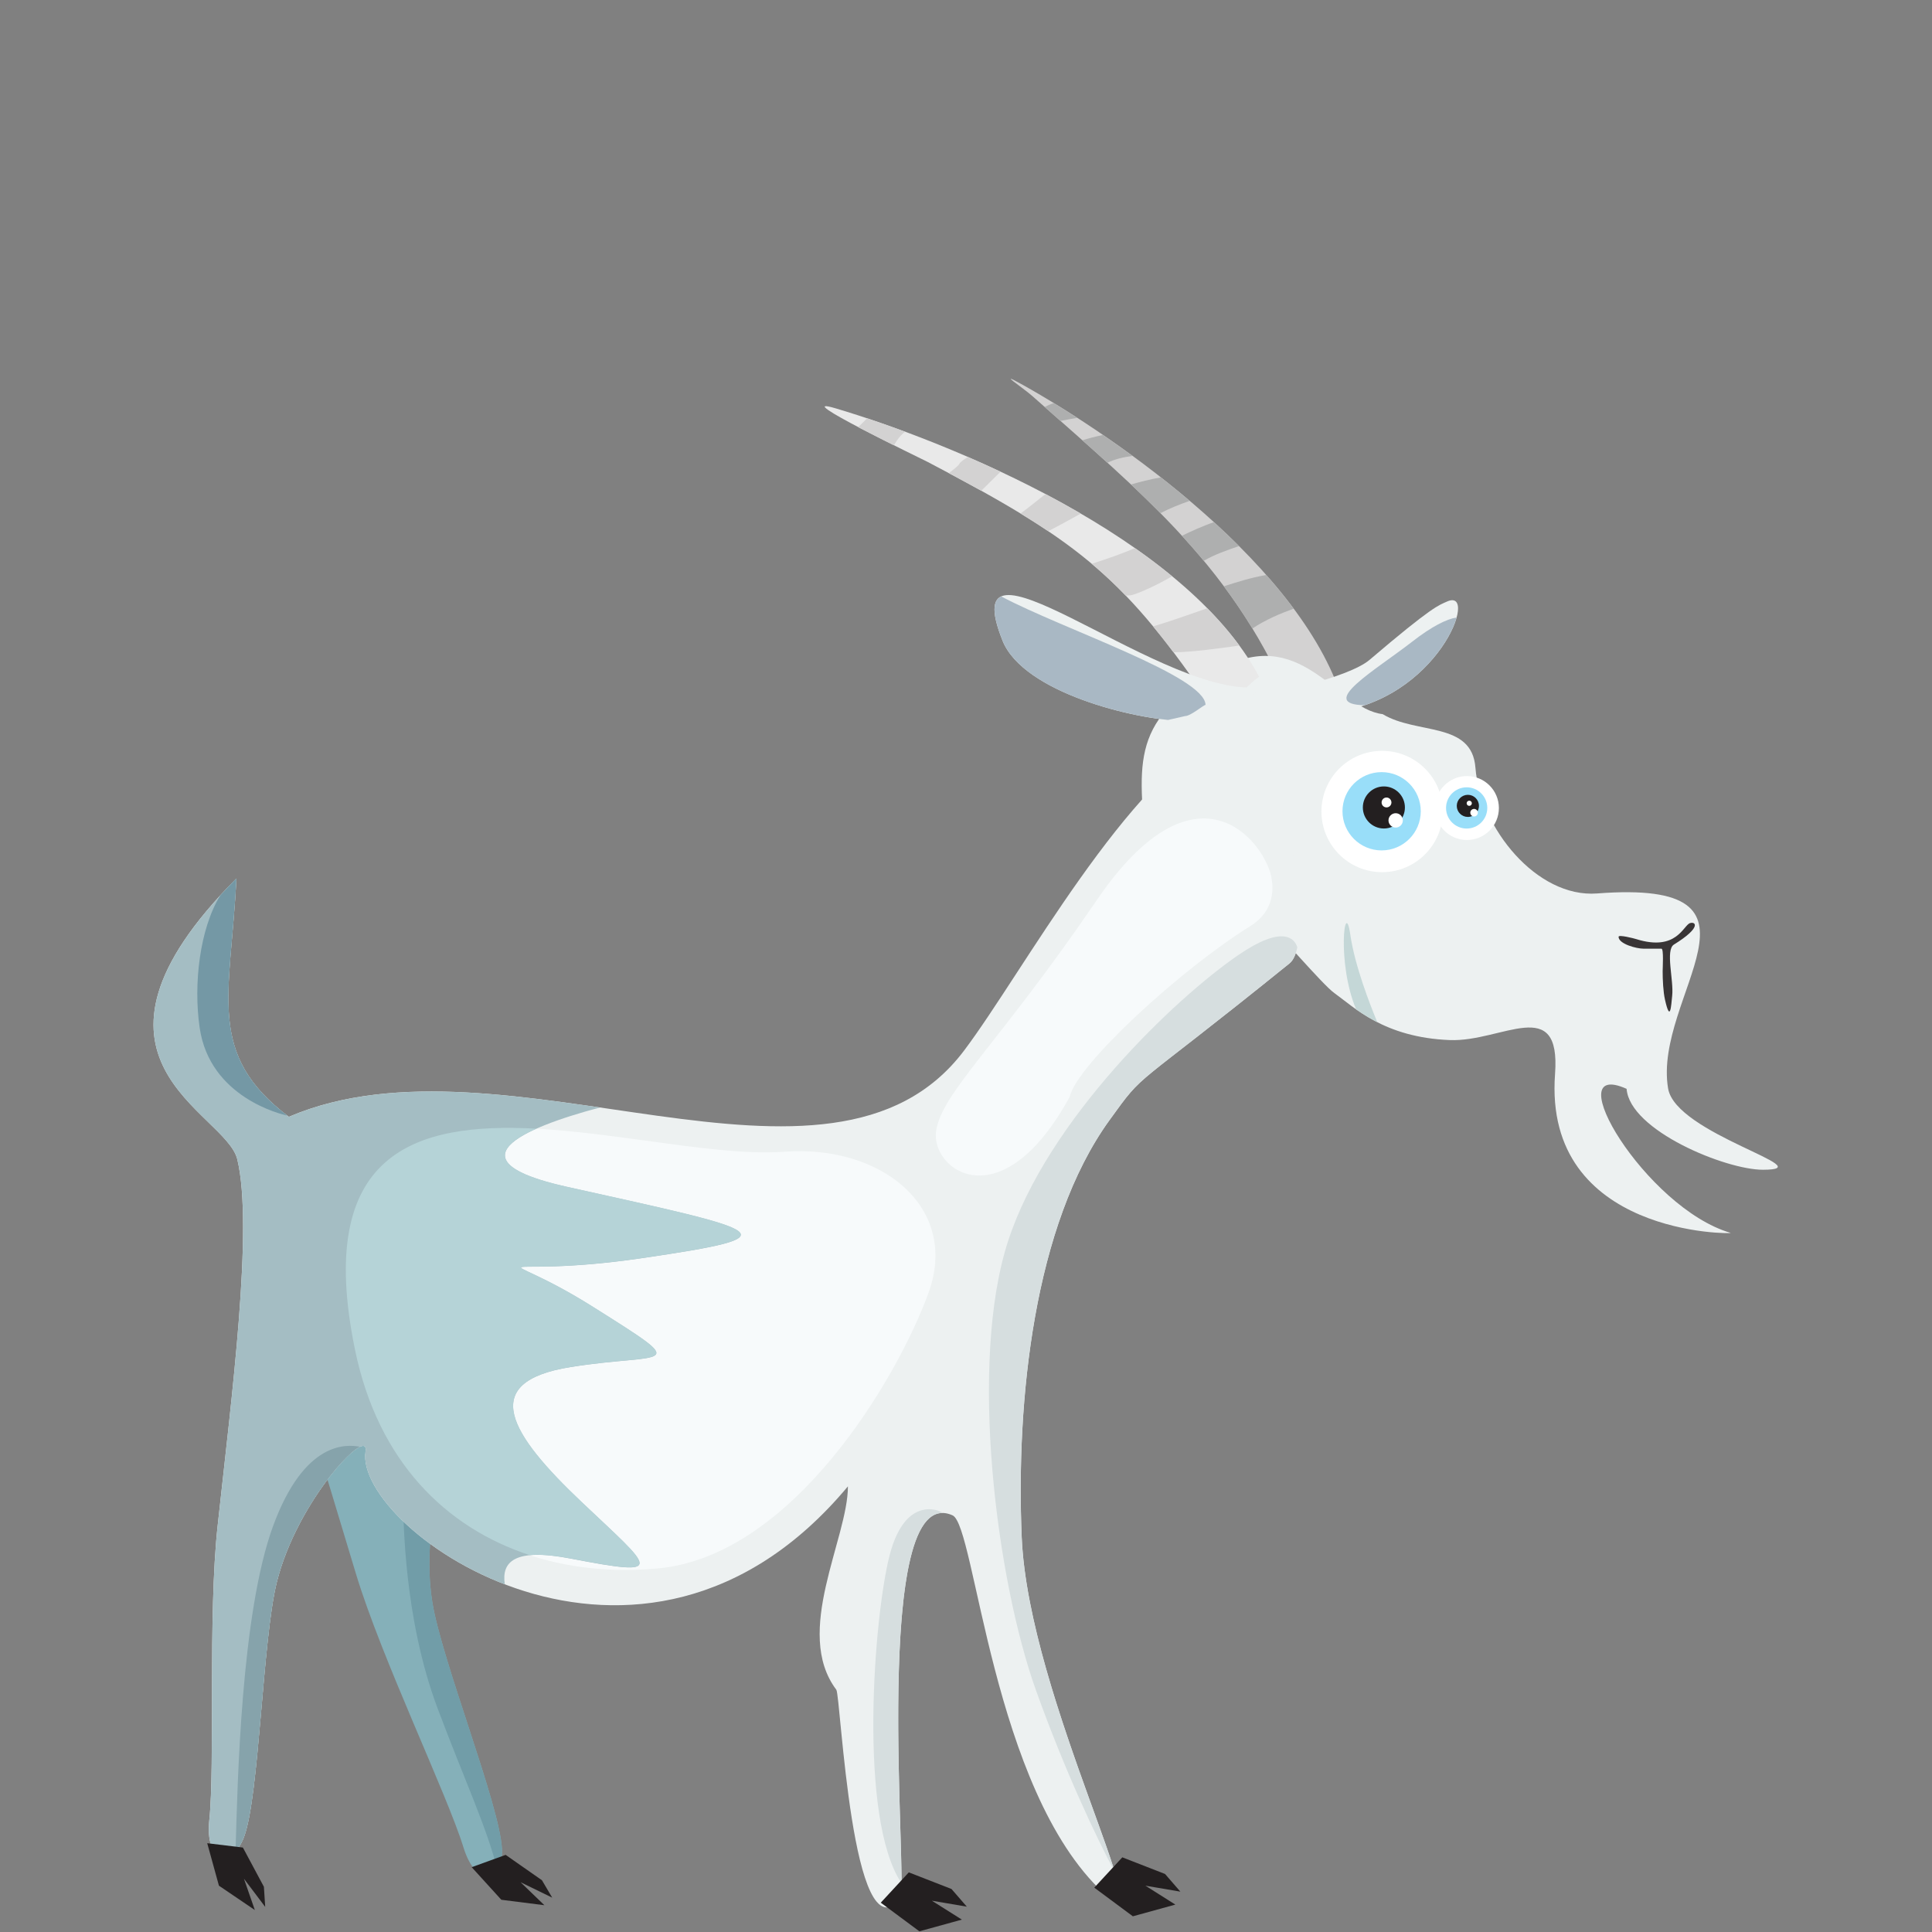 <?xml version="1.0" encoding="UTF-8" standalone="no"?>
<svg
   xmlns:dc="http://purl.org/dc/elements/1.1/"
   xmlns:cc="http://creativecommons.org/ns#"
   xmlns:rdf="http://www.w3.org/1999/02/22-rdf-syntax-ns#"
   xmlns:svg="http://www.w3.org/2000/svg"
   xmlns="http://www.w3.org/2000/svg"
   xmlns:sodipodi="http://sodipodi.sourceforge.net/DTD/sodipodi-0.dtd"
   xmlns:inkscape="http://www.inkscape.org/namespaces/inkscape"
   width="200"
   height="200"
   viewBox="0 0 52.917 52.917"
   version="1.1"
   id="svg3023"
   sodipodi:docname="3.svg"
   inkscape:version="1.0.2-2 (e86c870879, 2021-01-15)">
  <rect x="0" y="0" width="52.917" height="52.917" fill="#808080" stroke="none"/>
  <defs
     id="defs3017" />
  <sodipodi:namedview
     id="base"
     pagecolor="#ffffff"
     bordercolor="#666666"
     borderopacity="1.0"
     inkscape:pageopacity="0.0"
     inkscape:pageshadow="2"
     inkscape:zoom="2.8"
     inkscape:cx="124.64704"
     inkscape:cy="114.35804"
     inkscape:document-units="mm"
     inkscape:current-layer="layer1"
     inkscape:document-rotation="0"
     showgrid="false"
     units="px"
     inkscape:window-width="1920"
     inkscape:window-height="1017"
     inkscape:window-x="-8"
     inkscape:window-y="-8"
     inkscape:window-maximized="1" />
  <g
     inkscape:label="Layer 1"
     inkscape:groupmode="layer"
     id="layer1">
    <g
       id="g4500"
       transform="matrix(1.419,0,0,1.419,-10.955,-12.611)">
      <path
         id="path820"
         style="fill:#85b0b9;fill-opacity:1;fill-rule:evenodd;stroke:none;stroke-width:0.035"
         d="m 13.578,35.97 c 0.355,1.091 0.7,2.264 1.012,3.293 0.501,1.653 1.764,4.266 2.076,5.283 0.244,0.797 0.771,0.665 0.743,0.032 -0.038,-0.842 -1.162,-3.633 -1.344,-4.766 -0.122,-0.761 -0.029,-1.58 0.118,-2.182 -0.216,-0.248 -0.395,-0.496 -0.504,-0.75 -0.204,-0.479 -1.092,-0.774 -2.101,-0.91 v 0" />
      <path
         id="path822"
         style="fill:#719da8;fill-opacity:1;fill-rule:evenodd;stroke:none;stroke-width:0.035"
         d="m 17.321,44.982 c 0.061,-0.089 0.096,-0.227 0.088,-0.404 -0.038,-0.842 -1.162,-3.633 -1.344,-4.766 -0.097,-0.602 -0.059,-1.24 0.034,-1.778 -0.397,-0.165 -0.602,-0.04 -0.602,-0.04 0.025,0.174 0,2.083 0.67,3.869 0.505,1.346 0.967,2.34 1.154,3.12 v 0" />
      <path
         id="path824"
         style="fill:#d3d2d2;fill-opacity:1;fill-rule:evenodd;stroke:none;stroke-width:0.035"
         d="m 33.669,22.521 c -0.736,-2.666 -4.414,-5.203 -6.202,-6.202 -0.547,-0.305 -0.006,0.048 0.181,0.214 2.134,1.897 3.943,3.328 5.054,6.103 0.224,0.559 0.521,0.064 0.968,-0.115 v 0" />
      <path
         id="path826"
         style="fill:#aeafaf;fill-opacity:1;fill-rule:evenodd;stroke:none;stroke-width:0.035"
         d="m 32.691,20.636 c -0.164,-0.22 -0.341,-0.437 -0.528,-0.65 -0.299,0.049 -0.605,0.149 -0.82,0.218 0.193,0.259 0.377,0.53 0.551,0.815 0.248,-0.167 0.54,-0.29 0.797,-0.383 z m -1.055,-1.208 c -0.157,-0.158 -0.32,-0.312 -0.484,-0.462 -0.218,0.074 -0.448,0.18 -0.618,0.263 0.144,0.157 0.285,0.318 0.422,0.483 0.195,-0.116 0.462,-0.211 0.681,-0.284 z m -0.953,-0.873 c -0.184,-0.156 -0.37,-0.307 -0.555,-0.453 -0.206,0.035 -0.411,0.089 -0.578,0.137 0.194,0.183 0.384,0.367 0.569,0.554 0.171,-0.091 0.38,-0.174 0.565,-0.238 z m -1.102,-0.867 c -0.194,-0.141 -0.385,-0.277 -0.572,-0.405 -0.144,0.03 -0.279,0.066 -0.398,0.103 0.164,0.146 0.326,0.29 0.485,0.434 0.135,-0.068 0.306,-0.109 0.485,-0.133 z m -1.067,-0.734 c -0.158,-0.102 -0.31,-0.198 -0.456,-0.287 -0.067,0.024 -0.125,0.051 -0.174,0.077 l 0.305,0.269 c 0.105,-0.023 0.216,-0.043 0.325,-0.06 v 0" />
      <path
         id="path828"
         style="fill:#edf1f1;fill-opacity:1;fill-rule:evenodd;stroke:none;stroke-width:0.035"
         d="m 34.409,22.672 c 0.661,0.399 1.721,0.137 1.79,1.032 0.09,1.163 1.185,2.518 2.348,2.429 3.668,-0.283 1.072,1.984 1.371,3.764 0.148,0.882 3.017,1.567 1.831,1.569 -0.718,0.001 -2.57,-0.756 -2.632,-1.562 -1.36,-0.607 0.366,2.301 2.006,2.78 0.086,0.025 -3.62,0.069 -3.387,-3.068 0.114,-1.544 -1.022,-0.614 -2.031,-0.653 -1.274,-0.05 -1.848,-0.635 -2.23,-0.908 -0.231,-0.165 -1.081,-1.176 -1.37,-1.424 -0.482,-0.413 -2.133,0.345 -2.244,-1.087 -0.145,-1.879 -0.397,-2.688 1.334,-3.703 1.627,-0.955 2.306,0.721 3.214,0.831 v 0" />
      <path
         id="path830"
         style="fill:#c4d7d7;fill-opacity:1;fill-rule:evenodd;stroke:none;stroke-width:0.035"
         d="m 34.304,28.617 c -0.156,-0.08 -0.29,-0.165 -0.408,-0.248 -0.377,-0.894 -0.219,-2.187 -0.112,-1.441 0.086,0.601 0.387,1.369 0.521,1.689 v 0" />
      <path
         id="path832"
         style="fill:#edf1f1;fill-opacity:1;fill-rule:evenodd;stroke:none;stroke-width:0.035"
         d="m 31.379,22.993 c -1.907,0.897 -3.903,4.649 -5.048,6.17 -2.589,3.441 -8.857,-0.505 -13.035,1.281 -1.608,-1.211 -1.124,-2.336 -1.013,-4.6 -3.496,3.514 -0.205,4.493 0.018,5.422 0.315,1.314 -0.111,4.595 -0.381,7.081 -0.187,1.717 -0.048,4.616 -0.16,5.674 -0.087,0.829 0.449,0.915 0.671,0.321 0.295,-0.79 0.355,-3.798 0.631,-4.912 0.395,-1.593 1.794,-3.047 1.714,-2.526 -0.23,1.504 5.315,5.464 9.311,0.673 0,1.01 -1.061,2.814 -0.224,3.926 0.085,0.114 0.301,5.166 1.234,4.038 0.167,-0.201 -0.597,-8.124 1.01,-7.404 0.445,0.199 0.756,5.288 2.917,7.292 1.212,1.124 -1.45,-3.751 -1.582,-6.867 -0.111,-2.633 0.232,-6.031 1.694,-8.053 0.715,-0.989 0.344,-0.496 3.477,-3.028 0.617,-0.499 -0.337,-5.16 -1.234,-4.487 v 0" />
      <path
         id="path834"
         style="fill:#f7fafb;fill-opacity:1;fill-rule:evenodd;stroke:none;stroke-width:0.035"
         d="m 22.86,31.118 c 1.88,-0.139 3.377,1.079 2.785,2.716 -0.592,1.636 -2.611,5.083 -5.223,5.327 -2.611,0.244 -5.188,-1.01 -5.849,-4.213 -1.347,-6.521 5.273,-3.607 8.286,-3.83 z m 9.401,-5.3 c -0.149,-0.719 -1.463,-2.356 -3.373,0.447 -1.909,2.802 -3,3.719 -3.1,4.463 -0.099,0.744 1.265,1.736 2.579,-0.669 0.141,-0.622 2.137,-2.457 3.491,-3.299 0.467,-0.29 0.444,-0.734 0.402,-0.941 v 0" />
      <path
         id="path836"
         style="fill:#d6dedf;fill-opacity:1;fill-rule:evenodd;stroke:none;stroke-width:0.035"
         d="m 29.235,45.011 c -0.383,-1.255 -1.702,-4.278 -1.794,-6.449 -0.111,-2.633 0.232,-6.031 1.694,-8.053 0.715,-0.989 0.344,-0.496 3.477,-3.028 0.068,-0.056 0.118,-0.163 0.149,-0.308 -0.053,-0.179 -0.288,-0.434 -1.139,0.149 -1.207,0.826 -3.683,3.175 -4.445,5.525 -0.762,2.349 -0.222,6.54 0.54,8.668 0.559,1.56 1.169,2.847 1.517,3.497 z m -4.113,0.225 c 0.006,-1.403 -0.407,-7.123 0.781,-7.144 5.55e-4,-0.004 0.002,-0.007 0.004,-0.007 0.032,0 -0.698,-0.413 -1.016,0.825 -0.304,1.186 -0.608,5.077 0.23,6.326 v 0" />
      <path
         id="path838"
         style="fill:#a4bdc3;fill-opacity:1;fill-rule:evenodd;stroke:none;stroke-width:0.035"
         d="m 19.298,30.264 c -2.083,-0.304 -4.231,-0.577 -6.002,0.181 -1.608,-1.211 -1.124,-2.336 -1.013,-4.6 -3.496,3.514 -0.205,4.493 0.018,5.422 0.315,1.314 -0.111,4.595 -0.381,7.081 -0.187,1.717 -0.048,4.616 -0.16,5.674 -0.087,0.829 0.449,0.915 0.671,0.321 0.295,-0.79 0.355,-3.798 0.631,-4.912 0.395,-1.593 1.794,-3.047 1.714,-2.526 -0.107,0.699 1.035,1.928 2.688,2.563 -0.065,-0.428 0.173,-0.708 1.269,-0.497 1.884,0.362 1.594,0.217 0.217,-1.087 -1.377,-1.305 -2.029,-2.319 -0.217,-2.609 1.812,-0.29 2.392,0.072 0.435,-1.16 -1.957,-1.232 -2.029,-0.507 0.942,-0.942 2.971,-0.435 2.464,-0.508 -1.449,-1.377 -2.254,-0.501 -0.901,-1.122 0.637,-1.531 v 0" />
      <path
         id="path840"
         style="fill:#b5d3d7;fill-opacity:1;fill-rule:evenodd;stroke:none;stroke-width:0.035"
         d="m 17.941,38.905 c 0.192,-0.019 0.45,-0.001 0.793,0.064 1.884,0.362 1.594,0.217 0.217,-1.087 -1.377,-1.305 -2.029,-2.319 -0.217,-2.609 1.812,-0.29 2.392,0.072 0.435,-1.16 -1.957,-1.232 -2.029,-0.507 0.942,-0.942 2.971,-0.435 2.464,-0.508 -1.449,-1.377 -1.587,-0.353 -1.386,-0.765 -0.591,-1.121 -2.347,-0.126 -4.285,0.46 -3.497,4.274 0.446,2.157 1.76,3.43 3.368,3.957 v 0" />
      <path
         id="path842"
         style="fill:#86a3ab;fill-opacity:1;fill-rule:evenodd;stroke:none;stroke-width:0.035"
         d="m 12.267,44.616 c 0.063,-0.064 0.119,-0.155 0.164,-0.275 0.295,-0.79 0.355,-3.798 0.631,-4.912 0.316,-1.275 1.275,-2.46 1.605,-2.616 -0.263,-0.05 -1.073,-0.111 -1.675,1.528 -0.619,1.688 -0.687,4.958 -0.725,6.275 v 0" />
      <path
         id="path844"
         style="fill:#7498a5;fill-opacity:1;fill-rule:evenodd;stroke:none;stroke-width:0.035"
         d="m 13.266,30.421 c -1.571,-1.202 -1.093,-2.327 -0.983,-4.577 -0.11,0.111 -0.213,0.219 -0.31,0.325 -0.4,0.647 -0.521,1.718 -0.399,2.555 0.196,1.355 1.594,1.676 1.693,1.697 v 0" />
      <path
         id="path846"
         style="fill:#e9e9e9;fill-opacity:1;fill-rule:evenodd;stroke:none;stroke-width:0.035"
         d="m 32.023,21.948 c -1.435,-2.692 -6.008,-4.537 -8.174,-5.179 -0.959,-0.285 1.671,0.979 1.776,1.034 2.801,1.468 3.734,2.162 5.346,4.512 0.384,0.559 0.636,-0.081 1.053,-0.366 v 0" />
      <path
         id="path848"
         style="fill:#d3d2d2;fill-opacity:1;fill-rule:evenodd;stroke:none;stroke-width:0.035"
         d="m 31.641,21.346 c -0.182,-0.248 -0.39,-0.487 -0.618,-0.718 -0.362,0.125 -0.7,0.248 -1.046,0.35 0.13,0.157 0.26,0.323 0.394,0.5 0.019,-0.002 0.038,-0.002 0.056,-0.002 0.262,0 0.867,-0.076 1.214,-0.129 z m -1.297,-1.336 c -0.229,-0.188 -0.469,-0.37 -0.719,-0.544 -0.195,0.089 -0.508,0.2 -0.832,0.304 0.228,0.192 0.444,0.394 0.655,0.613 0.028,-0.002 0.055,-0.004 0.081,-0.004 0.084,0 0.482,-0.173 0.815,-0.368 z M 28.582,18.801 C 28.357,18.67 28.13,18.544 27.901,18.424 c -0.13,0.098 -0.307,0.248 -0.483,0.375 0.188,0.114 0.365,0.228 0.534,0.341 0.194,-0.099 0.44,-0.234 0.629,-0.339 z m -1.549,-0.809 c -0.212,-0.099 -0.423,-0.194 -0.631,-0.284 -0.085,0.054 -0.149,0.101 -0.163,0.129 0,0.02 -0.091,0.098 -0.205,0.183 0.221,0.117 0.429,0.231 0.627,0.34 0.118,-0.115 0.255,-0.255 0.372,-0.368 z m -1.84,-0.77 c -0.258,-0.096 -0.505,-0.183 -0.735,-0.26 -0.056,0.054 -0.114,0.111 -0.173,0.17 0.221,0.116 0.468,0.24 0.689,0.351 0.068,-0.116 0.143,-0.213 0.219,-0.261 v 0" />
      <path
         id="path850"
         style="fill:#ffffff;fill-opacity:1;fill-rule:evenodd;stroke:none;stroke-width:0.035"
         d="m 34.398,23.38 c -0.647,0 -1.171,0.524 -1.171,1.171 0,0.647 0.524,1.171 1.171,1.171 0.646,0 1.171,-0.524 1.171,-1.171 0,-0.647 -0.524,-1.171 -1.171,-1.171 v 0" />
      <path
         id="path852"
         style="fill:#99def9;fill-opacity:1;fill-rule:evenodd;stroke:none;stroke-width:0.035"
         d="m 34.388,23.791 c -0.417,0 -0.755,0.338 -0.755,0.755 0,0.417 0.338,0.756 0.755,0.756 0.417,0 0.756,-0.338 0.756,-0.756 0,-0.417 -0.338,-0.755 -0.756,-0.755 v 0" />
      <path
         id="path854"
         style="fill:#231f20;fill-opacity:1;fill-rule:evenodd;stroke:none;stroke-width:0.035"
         d="m 34.432,24.067 c -0.224,0 -0.406,0.182 -0.406,0.406 0,0.224 0.182,0.406 0.406,0.406 0.224,0 0.406,-0.182 0.406,-0.406 0,-0.224 -0.182,-0.406 -0.406,-0.406 v 0" />
      <path
         id="path856"
         style="fill:#ffffff;fill-opacity:1;fill-rule:evenodd;stroke:none;stroke-width:0.035"
         d="m 34.66,24.584 c -0.076,0 -0.139,0.062 -0.139,0.138 0,0.077 0.062,0.139 0.139,0.139 0.076,0 0.138,-0.062 0.138,-0.139 0,-0.076 -0.062,-0.138 -0.138,-0.138 v 0" />
      <path
         id="path858"
         style="fill:#ffffff;fill-opacity:1;fill-rule:evenodd;stroke:none;stroke-width:0.035"
         d="m 34.483,24.281 c -0.053,0 -0.095,0.043 -0.095,0.096 0,0.053 0.043,0.095 0.095,0.095 0.052,0 0.095,-0.042 0.095,-0.095 0,-0.053 -0.043,-0.096 -0.095,-0.096 v 0" />
      <path
         id="path860"
         style="fill:#ffffff;fill-opacity:1;fill-rule:evenodd;stroke:none;stroke-width:0.035"
         d="m 36.035,23.867 c -0.341,0 -0.617,0.276 -0.617,0.617 0,0.341 0.276,0.617 0.617,0.617 0.341,0 0.617,-0.277 0.617,-0.617 0,-0.34 -0.277,-0.617 -0.617,-0.617 v 0" />
      <path
         id="path862"
         style="fill:#99def9;fill-opacity:1;fill-rule:evenodd;stroke:none;stroke-width:0.035"
         d="m 36.03,24.084 c -0.22,0 -0.398,0.179 -0.398,0.398 0,0.22 0.178,0.398 0.398,0.398 0.22,0 0.398,-0.178 0.398,-0.398 0,-0.219 -0.178,-0.398 -0.398,-0.398 v 0" />
      <path
         id="path864"
         style="fill:#231f20;fill-opacity:1;fill-rule:evenodd;stroke:none;stroke-width:0.035"
         d="m 36.053,24.229 c -0.118,0 -0.214,0.096 -0.214,0.213 0,0.119 0.096,0.214 0.214,0.214 0.118,0 0.214,-0.096 0.214,-0.214 0,-0.118 -0.096,-0.213 -0.214,-0.213 v 0" />
      <path
         id="path866"
         style="fill:#ffffff;fill-opacity:1;fill-rule:evenodd;stroke:none;stroke-width:0.035"
         d="m 36.173,24.501 c -0.04,0 -0.073,0.033 -0.073,0.073 0,0.04 0.032,0.073 0.073,0.073 0.04,0 0.073,-0.032 0.073,-0.073 0,-0.04 -0.033,-0.073 -0.073,-0.073 v 0" />
      <path
         id="path868"
         style="fill:#ffffff;fill-opacity:1;fill-rule:evenodd;stroke:none;stroke-width:0.035"
         d="m 36.08,24.342 c -0.028,0 -0.05,0.023 -0.05,0.05 0,0.028 0.022,0.05 0.05,0.05 0.028,0 0.05,-0.023 0.05,-0.05 0,-0.028 -0.022,-0.05 -0.05,-0.05 v 0" />
      <path
         id="path872"
         style="fill:#edf1f1;fill-opacity:1;fill-rule:evenodd;stroke:none;stroke-width:0.035"
         d="m 34.152,21.627 c 1.234,-1.052 1.34,-1.056 1.5,-1.129 0.636,-0.286 -0.172,1.946 -2.261,2.145 -0.119,0.011 -1.072,0.082 -1.136,0.027 0,0 -0.385,-0.33 -0.444,-0.326 0.367,-0.028 1.938,-0.374 2.342,-0.718 v 0" />
      <path
         id="path874"
         style="fill:#edf1f1;fill-opacity:1;fill-rule:evenodd;stroke:none;stroke-width:0.035"
         d="m 27.071,21.253 c 0.402,1.003 2.556,1.527 3.461,1.549 0.507,0.012 1.872,-0.66 1.352,-0.645 -1.923,0.057 -5.788,-3.338 -4.813,-0.905 v 0" />
      <path
         id="path876"
         style="fill:#a9b8c4;fill-opacity:1;fill-rule:evenodd;stroke:none;stroke-width:0.035"
         d="m 27.071,21.253 c 0.366,0.915 2.19,1.431 3.195,1.531 l 0.329,-0.075 c 0.108,0 0.359,-0.216 0.395,-0.216 -0.015,-0.559 -2.752,-1.46 -3.943,-2.093 -0.17,0.077 -0.185,0.33 0.025,0.853 z m 8.765,-0.447 c -0.131,0.478 -0.733,1.341 -1.775,1.694 -0.934,-0.018 0.206,-0.673 0.92,-1.229 0.372,-0.29 0.663,-0.436 0.855,-0.465 v 0" />
      <path
         id="path878"
         style="fill:#231f20;fill-opacity:1;fill-rule:evenodd;stroke:none;stroke-width:0.035"
         d="m 25.262,45.028 0.824,0.321 0.296,0.341 -0.675,-0.115 0.579,0.365 -0.82,0.226 -0.745,-0.553 0.542,-0.586 v 0" />
      <path
         id="path880"
         style="fill:#231f20;fill-opacity:1;fill-rule:evenodd;stroke:none;stroke-width:0.035"
         d="m 29.384,44.738 0.824,0.321 0.296,0.341 -0.675,-0.115 0.578,0.365 -0.82,0.226 -0.745,-0.553 0.542,-0.586 v 0" />
      <path
         id="path882"
         style="fill:#231f20;fill-opacity:1;fill-rule:evenodd;stroke:none;stroke-width:0.035"
         d="m 17.478,44.689 0.703,0.491 0.198,0.336 -0.611,-0.298 0.46,0.444 -0.831,-0.105 -0.572,-0.629 0.653,-0.237 v 0" />
      <path
         id="path884"
         style="fill:#231f20;fill-opacity:1;fill-rule:evenodd;stroke:none;stroke-width:0.035"
         d="m 12.409,44.55 0.405,0.756 0.025,0.388 -0.41,-0.543 0.21,0.604 -0.693,-0.47 -0.226,-0.82 0.69,0.084 v 0" />
      <path
         id="path870"
         style="fill:#393536;fill-opacity:1;fill-rule:evenodd;stroke:none;stroke-width:0.035"
         d="m 39.307,27.015 c -0.044,-0.014 -0.345,-0.092 -0.345,-0.046 0,0.138 0.345,0.23 0.483,0.23 0.115,0 0.23,0 0.345,0 0.046,0 0.023,0.368 0.023,0.437 0,0.161 0.01,0.395 0.046,0.552 0.102,0.447 0.117,0.118 0.138,-0.081 0.033,-0.299 -0.136,-0.883 0.034,-0.988 0.535,-0.331 0.422,-0.448 0.311,-0.414 -0.131,0.04 -0.255,0.553 -1.036,0.31 v 0" />
    </g>
  </g>
</svg>

